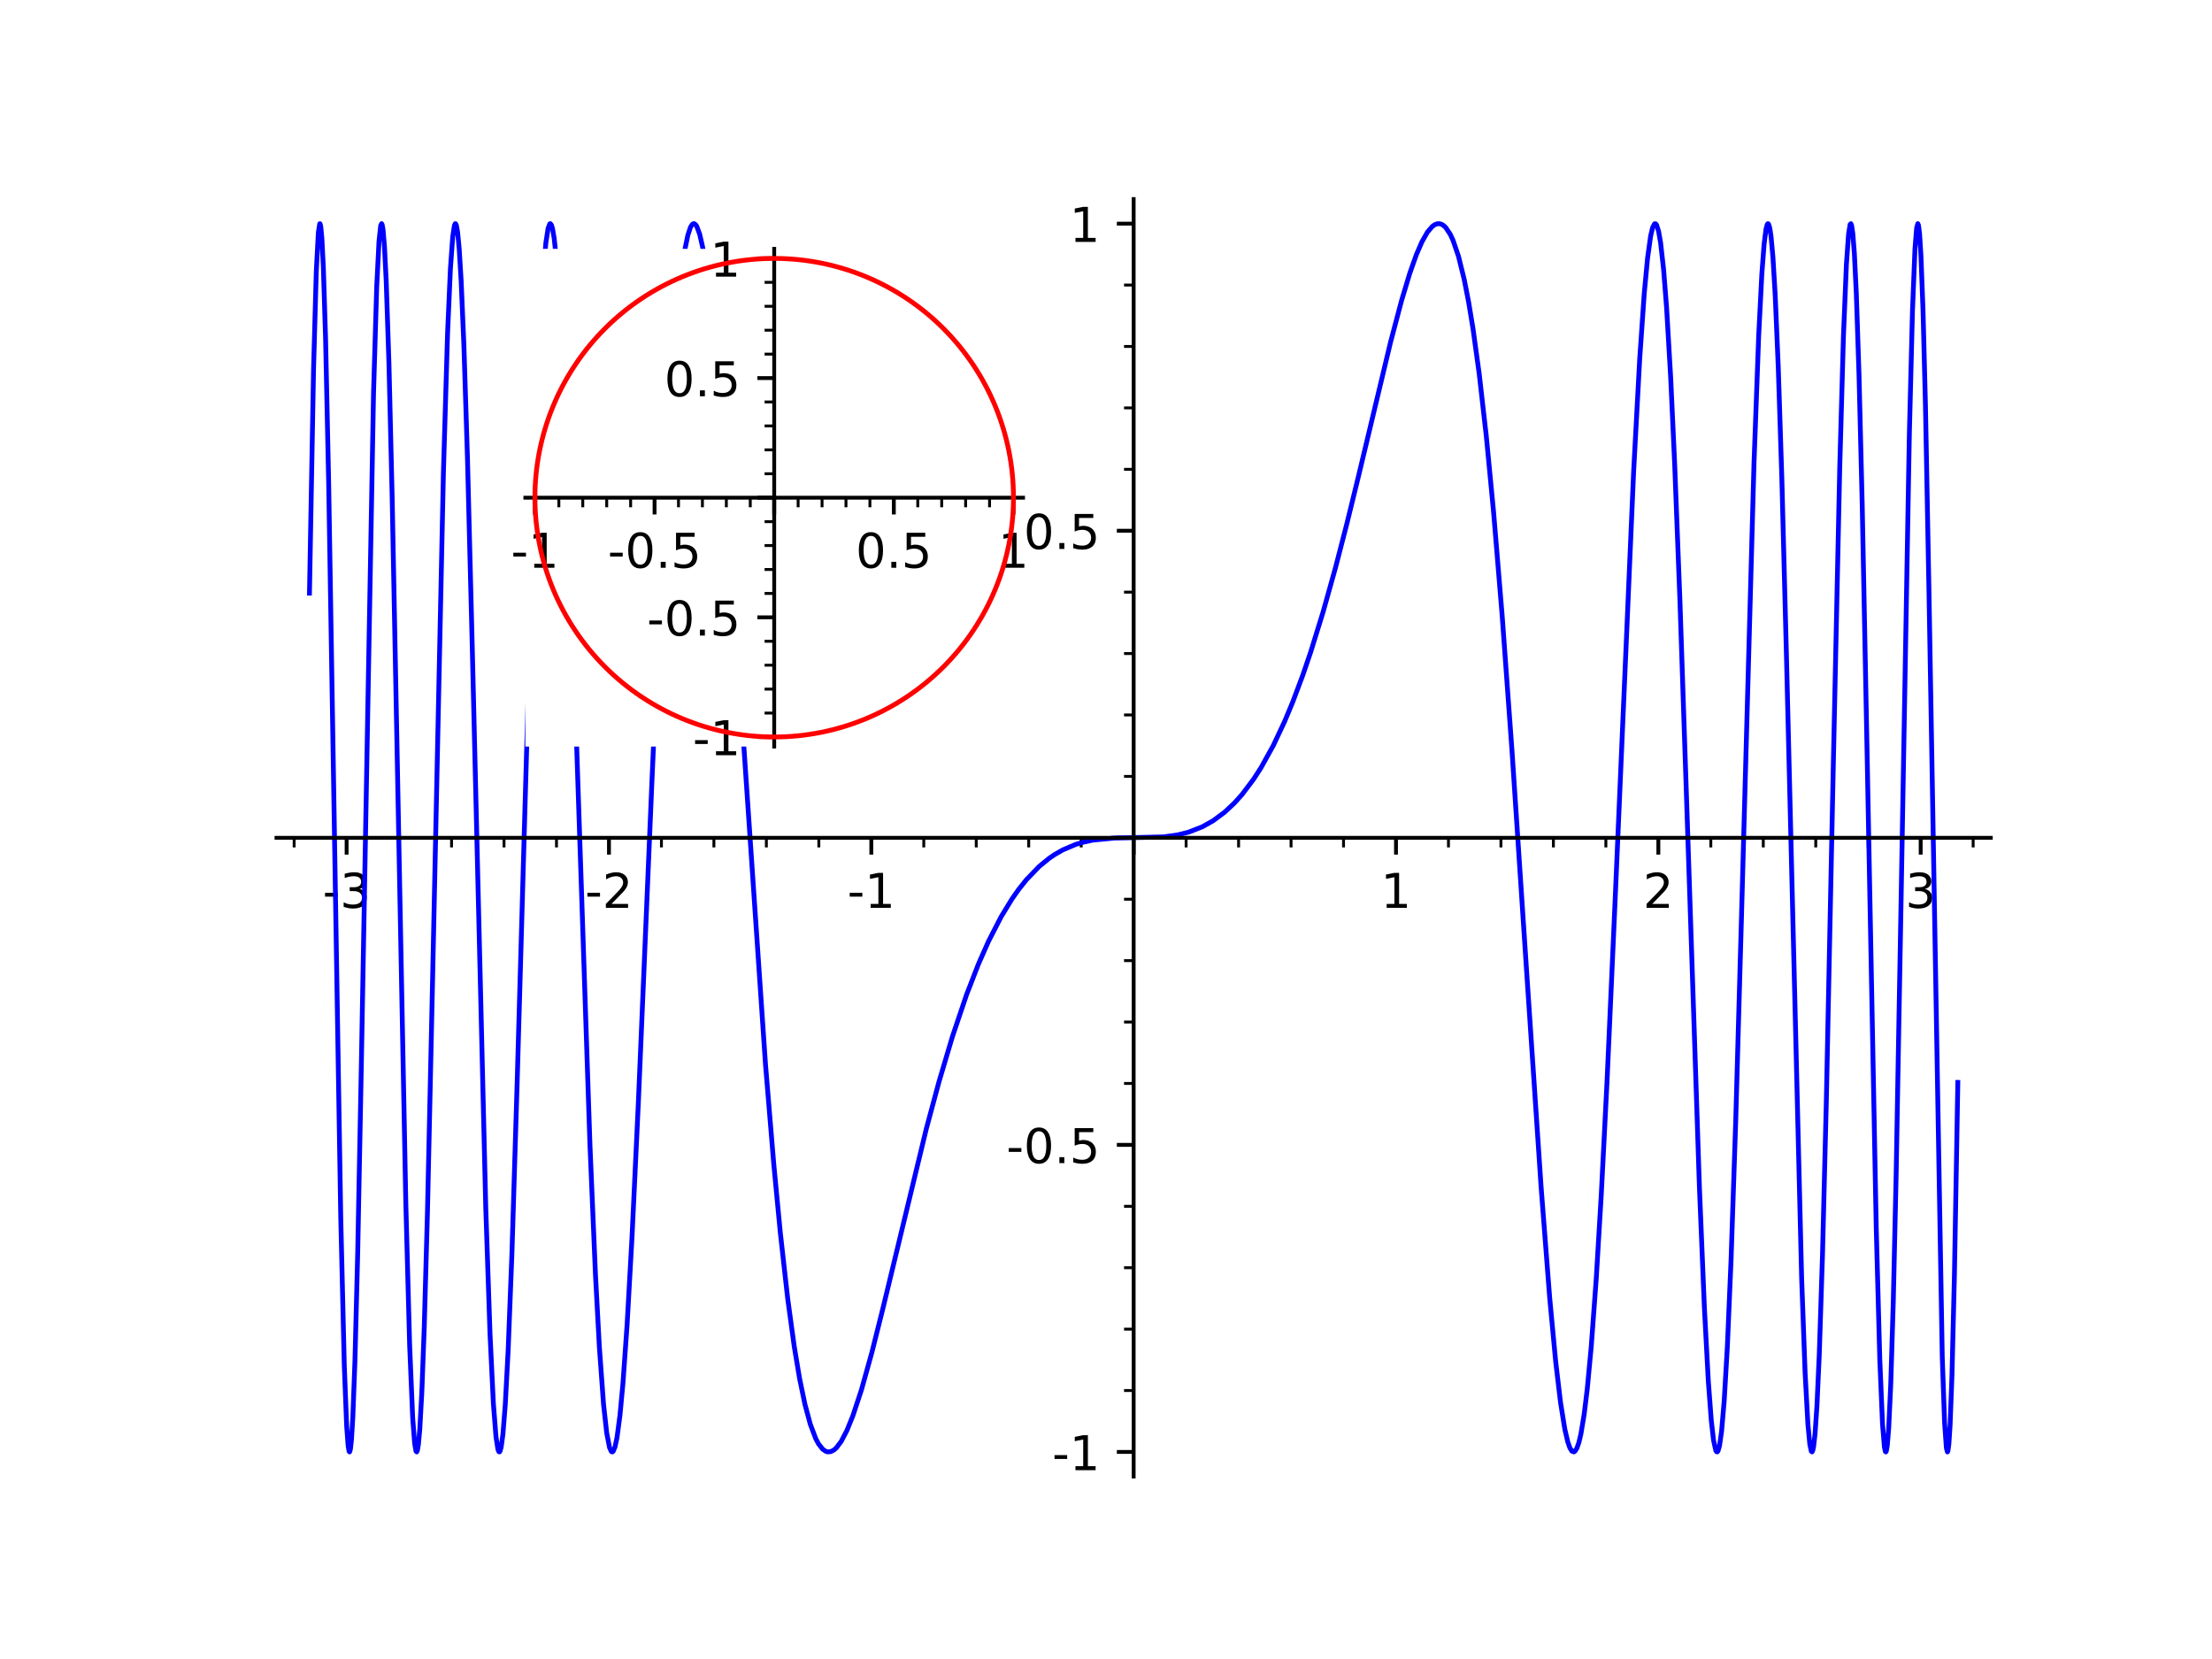 <?xml version="1.0" encoding="utf-8" standalone="no"?>
<!DOCTYPE svg PUBLIC "-//W3C//DTD SVG 1.1//EN"
  "http://www.w3.org/Graphics/SVG/1.1/DTD/svg11.dtd">
<!-- Created with matplotlib (http://matplotlib.org/) -->
<svg height="345.6pt" version="1.1" viewBox="0 0 460.8 345.6" width="460.8pt" xmlns="http://www.w3.org/2000/svg" xmlns:xlink="http://www.w3.org/1999/xlink">
 <defs>
  <style type="text/css">
*{stroke-linecap:butt;stroke-linejoin:round;}
  </style>
 </defs>
 <g id="figure_1">
  <g id="patch_1">
   <path d="M 0 345.6 
L 460.8 345.6 
L 460.8 0 
L 0 0 
z
" style="fill:#ffffff;"/>
  </g>
  <g id="axes_1">
   <g id="patch_2">
    <path d="M 57.6 307.584 
L 414.72 307.584 
L 414.72 41.472 
L 57.6 41.472 
z
" style="fill:#ffffff;"/>
   </g>
   <g id="matplotlib.axis_1">
    <g id="xtick_1">
     <g id="line2d_1">
      <defs>
       <path d="M 0 0 
L 0 3.5 
" id="m6cd6c412a4" style="stroke:#000000;stroke-width:0.8;"/>
      </defs>
      <g>
       <use style="stroke:#000000;stroke-width:0.8;" x="72.206" xlink:href="#m6cd6c412a4" y="174.528"/>
      </g>
     </g>
     <g id="text_1">
      <!-- -3 -->
      <defs>
       <path d="M 4.891 31.391 
L 31.203 31.391 
L 31.203 23.391 
L 4.891 23.391 
z
" id="DejaVuSans-2d"/>
       <path d="M 40.578 39.312 
Q 47.656 37.797 51.625 33 
Q 55.609 28.219 55.609 21.188 
Q 55.609 10.406 48.188 4.484 
Q 40.766 -1.422 27.094 -1.422 
Q 22.516 -1.422 17.656 -0.516 
Q 12.797 0.391 7.625 2.203 
L 7.625 11.719 
Q 11.719 9.328 16.594 8.109 
Q 21.484 6.891 26.812 6.891 
Q 36.078 6.891 40.938 10.547 
Q 45.797 14.203 45.797 21.188 
Q 45.797 27.641 41.281 31.266 
Q 36.766 34.906 28.719 34.906 
L 20.219 34.906 
L 20.219 43.016 
L 29.109 43.016 
Q 36.375 43.016 40.234 45.922 
Q 44.094 48.828 44.094 54.297 
Q 44.094 59.906 40.109 62.906 
Q 36.141 65.922 28.719 65.922 
Q 24.656 65.922 20.016 65.031 
Q 15.375 64.156 9.812 62.312 
L 9.812 71.094 
Q 15.438 72.656 20.344 73.438 
Q 25.25 74.219 29.594 74.219 
Q 40.828 74.219 47.359 69.109 
Q 53.906 64.016 53.906 55.328 
Q 53.906 49.266 50.438 45.094 
Q 46.969 40.922 40.578 39.312 
z
" id="DejaVuSans-33"/>
      </defs>
      <g transform="translate(67.221 189.126)scale(0.1 -0.1)">
       <use xlink:href="#DejaVuSans-2d"/>
       <use x="36.084" xlink:href="#DejaVuSans-33"/>
      </g>
     </g>
    </g>
    <g id="xtick_2">
     <g id="line2d_2">
      <g>
       <use style="stroke:#000000;stroke-width:0.8;" x="126.857" xlink:href="#m6cd6c412a4" y="174.528"/>
      </g>
     </g>
     <g id="text_2">
      <!-- -2 -->
      <defs>
       <path d="M 19.188 8.297 
L 53.609 8.297 
L 53.609 0 
L 7.328 0 
L 7.328 8.297 
Q 12.938 14.109 22.625 23.891 
Q 32.328 33.688 34.812 36.531 
Q 39.547 41.844 41.422 45.531 
Q 43.312 49.219 43.312 52.781 
Q 43.312 58.594 39.234 62.25 
Q 35.156 65.922 28.609 65.922 
Q 23.969 65.922 18.812 64.312 
Q 13.672 62.703 7.812 59.422 
L 7.812 69.391 
Q 13.766 71.781 18.938 73 
Q 24.125 74.219 28.422 74.219 
Q 39.75 74.219 46.484 68.547 
Q 53.219 62.891 53.219 53.422 
Q 53.219 48.922 51.531 44.891 
Q 49.859 40.875 45.406 35.406 
Q 44.188 33.984 37.641 27.219 
Q 31.109 20.453 19.188 8.297 
z
" id="DejaVuSans-32"/>
      </defs>
      <g transform="translate(121.872 189.126)scale(0.1 -0.1)">
       <use xlink:href="#DejaVuSans-2d"/>
       <use x="36.084" xlink:href="#DejaVuSans-32"/>
      </g>
     </g>
    </g>
    <g id="xtick_3">
     <g id="line2d_3">
      <g>
       <use style="stroke:#000000;stroke-width:0.8;" x="181.509" xlink:href="#m6cd6c412a4" y="174.528"/>
      </g>
     </g>
     <g id="text_3">
      <!-- -1 -->
      <defs>
       <path d="M 12.406 8.297 
L 28.516 8.297 
L 28.516 63.922 
L 10.984 60.406 
L 10.984 69.391 
L 28.422 72.906 
L 38.281 72.906 
L 38.281 8.297 
L 54.391 8.297 
L 54.391 0 
L 12.406 0 
z
" id="DejaVuSans-31"/>
      </defs>
      <g transform="translate(176.523 189.126)scale(0.1 -0.1)">
       <use xlink:href="#DejaVuSans-2d"/>
       <use x="36.084" xlink:href="#DejaVuSans-31"/>
      </g>
     </g>
    </g>
    <g id="xtick_4">
     <g id="line2d_4">
      <g>
       <use style="stroke:#000000;stroke-width:0.8;" x="236.16" xlink:href="#m6cd6c412a4" y="174.528"/>
      </g>
     </g>
    </g>
    <g id="xtick_5">
     <g id="line2d_5">
      <g>
       <use style="stroke:#000000;stroke-width:0.8;" x="290.811" xlink:href="#m6cd6c412a4" y="174.528"/>
      </g>
     </g>
     <g id="text_4">
      <!-- 1 -->
      <g transform="translate(287.63 189.126)scale(0.1 -0.1)">
       <use xlink:href="#DejaVuSans-31"/>
      </g>
     </g>
    </g>
    <g id="xtick_6">
     <g id="line2d_6">
      <g>
       <use style="stroke:#000000;stroke-width:0.8;" x="345.463" xlink:href="#m6cd6c412a4" y="174.528"/>
      </g>
     </g>
     <g id="text_5">
      <!-- 2 -->
      <g transform="translate(342.281 189.126)scale(0.1 -0.1)">
       <use xlink:href="#DejaVuSans-32"/>
      </g>
     </g>
    </g>
    <g id="xtick_7">
     <g id="line2d_7">
      <g>
       <use style="stroke:#000000;stroke-width:0.8;" x="400.114" xlink:href="#m6cd6c412a4" y="174.528"/>
      </g>
     </g>
     <g id="text_6">
      <!-- 3 -->
      <g transform="translate(396.933 189.126)scale(0.1 -0.1)">
       <use xlink:href="#DejaVuSans-33"/>
      </g>
     </g>
    </g>
    <g id="xtick_8">
     <g id="line2d_8">
      <defs>
       <path d="M 0 0 
L 0 2 
" id="m70b6f3f973" style="stroke:#000000;stroke-width:0.6;"/>
      </defs>
      <g>
       <use style="stroke:#000000;stroke-width:0.6;" x="61.276" xlink:href="#m70b6f3f973" y="174.528"/>
      </g>
     </g>
    </g>
    <g id="xtick_9">
     <g id="line2d_9">
      <g>
       <use style="stroke:#000000;stroke-width:0.6;" x="83.136" xlink:href="#m70b6f3f973" y="174.528"/>
      </g>
     </g>
    </g>
    <g id="xtick_10">
     <g id="line2d_10">
      <g>
       <use style="stroke:#000000;stroke-width:0.6;" x="94.066" xlink:href="#m70b6f3f973" y="174.528"/>
      </g>
     </g>
    </g>
    <g id="xtick_11">
     <g id="line2d_11">
      <g>
       <use style="stroke:#000000;stroke-width:0.6;" x="104.997" xlink:href="#m70b6f3f973" y="174.528"/>
      </g>
     </g>
    </g>
    <g id="xtick_12">
     <g id="line2d_12">
      <g>
       <use style="stroke:#000000;stroke-width:0.6;" x="115.927" xlink:href="#m70b6f3f973" y="174.528"/>
      </g>
     </g>
    </g>
    <g id="xtick_13">
     <g id="line2d_13">
      <g>
       <use style="stroke:#000000;stroke-width:0.6;" x="137.788" xlink:href="#m70b6f3f973" y="174.528"/>
      </g>
     </g>
    </g>
    <g id="xtick_14">
     <g id="line2d_14">
      <g>
       <use style="stroke:#000000;stroke-width:0.6;" x="148.718" xlink:href="#m70b6f3f973" y="174.528"/>
      </g>
     </g>
    </g>
    <g id="xtick_15">
     <g id="line2d_15">
      <g>
       <use style="stroke:#000000;stroke-width:0.6;" x="159.648" xlink:href="#m70b6f3f973" y="174.528"/>
      </g>
     </g>
    </g>
    <g id="xtick_16">
     <g id="line2d_16">
      <g>
       <use style="stroke:#000000;stroke-width:0.6;" x="170.578" xlink:href="#m70b6f3f973" y="174.528"/>
      </g>
     </g>
    </g>
    <g id="xtick_17">
     <g id="line2d_17">
      <g>
       <use style="stroke:#000000;stroke-width:0.6;" x="192.439" xlink:href="#m70b6f3f973" y="174.528"/>
      </g>
     </g>
    </g>
    <g id="xtick_18">
     <g id="line2d_18">
      <g>
       <use style="stroke:#000000;stroke-width:0.6;" x="203.369" xlink:href="#m70b6f3f973" y="174.528"/>
      </g>
     </g>
    </g>
    <g id="xtick_19">
     <g id="line2d_19">
      <g>
       <use style="stroke:#000000;stroke-width:0.6;" x="214.299" xlink:href="#m70b6f3f973" y="174.528"/>
      </g>
     </g>
    </g>
    <g id="xtick_20">
     <g id="line2d_20">
      <g>
       <use style="stroke:#000000;stroke-width:0.6;" x="225.23" xlink:href="#m70b6f3f973" y="174.528"/>
      </g>
     </g>
    </g>
    <g id="xtick_21">
     <g id="line2d_21">
      <g>
       <use style="stroke:#000000;stroke-width:0.6;" x="247.09" xlink:href="#m70b6f3f973" y="174.528"/>
      </g>
     </g>
    </g>
    <g id="xtick_22">
     <g id="line2d_22">
      <g>
       <use style="stroke:#000000;stroke-width:0.6;" x="258.021" xlink:href="#m70b6f3f973" y="174.528"/>
      </g>
     </g>
    </g>
    <g id="xtick_23">
     <g id="line2d_23">
      <g>
       <use style="stroke:#000000;stroke-width:0.6;" x="268.951" xlink:href="#m70b6f3f973" y="174.528"/>
      </g>
     </g>
    </g>
    <g id="xtick_24">
     <g id="line2d_24">
      <g>
       <use style="stroke:#000000;stroke-width:0.6;" x="279.881" xlink:href="#m70b6f3f973" y="174.528"/>
      </g>
     </g>
    </g>
    <g id="xtick_25">
     <g id="line2d_25">
      <g>
       <use style="stroke:#000000;stroke-width:0.6;" x="301.742" xlink:href="#m70b6f3f973" y="174.528"/>
      </g>
     </g>
    </g>
    <g id="xtick_26">
     <g id="line2d_26">
      <g>
       <use style="stroke:#000000;stroke-width:0.6;" x="312.672" xlink:href="#m70b6f3f973" y="174.528"/>
      </g>
     </g>
    </g>
    <g id="xtick_27">
     <g id="line2d_27">
      <g>
       <use style="stroke:#000000;stroke-width:0.6;" x="323.602" xlink:href="#m70b6f3f973" y="174.528"/>
      </g>
     </g>
    </g>
    <g id="xtick_28">
     <g id="line2d_28">
      <g>
       <use style="stroke:#000000;stroke-width:0.6;" x="334.532" xlink:href="#m70b6f3f973" y="174.528"/>
      </g>
     </g>
    </g>
    <g id="xtick_29">
     <g id="line2d_29">
      <g>
       <use style="stroke:#000000;stroke-width:0.6;" x="356.393" xlink:href="#m70b6f3f973" y="174.528"/>
      </g>
     </g>
    </g>
    <g id="xtick_30">
     <g id="line2d_30">
      <g>
       <use style="stroke:#000000;stroke-width:0.6;" x="367.323" xlink:href="#m70b6f3f973" y="174.528"/>
      </g>
     </g>
    </g>
    <g id="xtick_31">
     <g id="line2d_31">
      <g>
       <use style="stroke:#000000;stroke-width:0.6;" x="378.254" xlink:href="#m70b6f3f973" y="174.528"/>
      </g>
     </g>
    </g>
    <g id="xtick_32">
     <g id="line2d_32">
      <g>
       <use style="stroke:#000000;stroke-width:0.6;" x="389.184" xlink:href="#m70b6f3f973" y="174.528"/>
      </g>
     </g>
    </g>
    <g id="xtick_33">
     <g id="line2d_33">
      <g>
       <use style="stroke:#000000;stroke-width:0.6;" x="411.044" xlink:href="#m70b6f3f973" y="174.528"/>
      </g>
     </g>
    </g>
   </g>
   <g id="matplotlib.axis_2">
    <g id="ytick_1">
     <g id="line2d_34">
      <defs>
       <path d="M 0 0 
L -3.5 0 
" id="mb4e66fe6cf" style="stroke:#000000;stroke-width:0.8;"/>
      </defs>
      <g>
       <use style="stroke:#000000;stroke-width:0.8;" x="236.16" xlink:href="#mb4e66fe6cf" y="302.467"/>
      </g>
     </g>
     <g id="text_7">
      <!-- -1 -->
      <g transform="translate(219.19 306.266)scale(0.1 -0.1)">
       <use xlink:href="#DejaVuSans-2d"/>
       <use x="36.084" xlink:href="#DejaVuSans-31"/>
      </g>
     </g>
    </g>
    <g id="ytick_2">
     <g id="line2d_35">
      <g>
       <use style="stroke:#000000;stroke-width:0.8;" x="236.16" xlink:href="#mb4e66fe6cf" y="238.498"/>
      </g>
     </g>
     <g id="text_8">
      <!-- -0.5 -->
      <defs>
       <path d="M 31.781 66.406 
Q 24.172 66.406 20.328 58.906 
Q 16.5 51.422 16.5 36.375 
Q 16.5 21.391 20.328 13.891 
Q 24.172 6.391 31.781 6.391 
Q 39.453 6.391 43.281 13.891 
Q 47.125 21.391 47.125 36.375 
Q 47.125 51.422 43.281 58.906 
Q 39.453 66.406 31.781 66.406 
z
M 31.781 74.219 
Q 44.047 74.219 50.516 64.516 
Q 56.984 54.828 56.984 36.375 
Q 56.984 17.969 50.516 8.266 
Q 44.047 -1.422 31.781 -1.422 
Q 19.531 -1.422 13.062 8.266 
Q 6.594 17.969 6.594 36.375 
Q 6.594 54.828 13.062 64.516 
Q 19.531 74.219 31.781 74.219 
z
" id="DejaVuSans-30"/>
       <path d="M 10.688 12.406 
L 21 12.406 
L 21 0 
L 10.688 0 
z
" id="DejaVuSans-2e"/>
       <path d="M 10.797 72.906 
L 49.516 72.906 
L 49.516 64.594 
L 19.828 64.594 
L 19.828 46.734 
Q 21.969 47.469 24.109 47.828 
Q 26.266 48.188 28.422 48.188 
Q 40.625 48.188 47.75 41.5 
Q 54.891 34.812 54.891 23.391 
Q 54.891 11.625 47.562 5.094 
Q 40.234 -1.422 26.906 -1.422 
Q 22.312 -1.422 17.547 -0.641 
Q 12.797 0.141 7.719 1.703 
L 7.719 11.625 
Q 12.109 9.234 16.797 8.062 
Q 21.484 6.891 26.703 6.891 
Q 35.156 6.891 40.078 11.328 
Q 45.016 15.766 45.016 23.391 
Q 45.016 31 40.078 35.438 
Q 35.156 39.891 26.703 39.891 
Q 22.75 39.891 18.812 39.016 
Q 14.891 38.141 10.797 36.281 
z
" id="DejaVuSans-35"/>
      </defs>
      <g transform="translate(209.649 242.297)scale(0.1 -0.1)">
       <use xlink:href="#DejaVuSans-2d"/>
       <use x="36.084" xlink:href="#DejaVuSans-30"/>
       <use x="99.707" xlink:href="#DejaVuSans-2e"/>
       <use x="131.494" xlink:href="#DejaVuSans-35"/>
      </g>
     </g>
    </g>
    <g id="ytick_3">
     <g id="line2d_36">
      <g>
       <use style="stroke:#000000;stroke-width:0.8;" x="236.16" xlink:href="#mb4e66fe6cf" y="174.528"/>
      </g>
     </g>
    </g>
    <g id="ytick_4">
     <g id="line2d_37">
      <g>
       <use style="stroke:#000000;stroke-width:0.8;" x="236.16" xlink:href="#mb4e66fe6cf" y="110.559"/>
      </g>
     </g>
     <g id="text_9">
      <!-- 0.5 -->
      <g transform="translate(213.257 114.358)scale(0.1 -0.1)">
       <use xlink:href="#DejaVuSans-30"/>
       <use x="63.623" xlink:href="#DejaVuSans-2e"/>
       <use x="95.41" xlink:href="#DejaVuSans-35"/>
      </g>
     </g>
    </g>
    <g id="ytick_5">
     <g id="line2d_38">
      <g>
       <use style="stroke:#000000;stroke-width:0.8;" x="236.16" xlink:href="#mb4e66fe6cf" y="46.589"/>
      </g>
     </g>
     <g id="text_10">
      <!-- 1 -->
      <g transform="translate(222.798 50.388)scale(0.1 -0.1)">
       <use xlink:href="#DejaVuSans-31"/>
      </g>
     </g>
    </g>
    <g id="ytick_6">
     <g id="line2d_39">
      <defs>
       <path d="M 0 0 
L -2 0 
" id="m793e4e2e86" style="stroke:#000000;stroke-width:0.6;"/>
      </defs>
      <g>
       <use style="stroke:#000000;stroke-width:0.6;" x="236.16" xlink:href="#m793e4e2e86" y="289.673"/>
      </g>
     </g>
    </g>
    <g id="ytick_7">
     <g id="line2d_40">
      <g>
       <use style="stroke:#000000;stroke-width:0.6;" x="236.16" xlink:href="#m793e4e2e86" y="276.879"/>
      </g>
     </g>
    </g>
    <g id="ytick_8">
     <g id="line2d_41">
      <g>
       <use style="stroke:#000000;stroke-width:0.6;" x="236.16" xlink:href="#m793e4e2e86" y="264.085"/>
      </g>
     </g>
    </g>
    <g id="ytick_9">
     <g id="line2d_42">
      <g>
       <use style="stroke:#000000;stroke-width:0.6;" x="236.16" xlink:href="#m793e4e2e86" y="251.291"/>
      </g>
     </g>
    </g>
    <g id="ytick_10">
     <g id="line2d_43">
      <g>
       <use style="stroke:#000000;stroke-width:0.6;" x="236.16" xlink:href="#m793e4e2e86" y="225.704"/>
      </g>
     </g>
    </g>
    <g id="ytick_11">
     <g id="line2d_44">
      <g>
       <use style="stroke:#000000;stroke-width:0.6;" x="236.16" xlink:href="#m793e4e2e86" y="212.91"/>
      </g>
     </g>
    </g>
    <g id="ytick_12">
     <g id="line2d_45">
      <g>
       <use style="stroke:#000000;stroke-width:0.6;" x="236.16" xlink:href="#m793e4e2e86" y="200.116"/>
      </g>
     </g>
    </g>
    <g id="ytick_13">
     <g id="line2d_46">
      <g>
       <use style="stroke:#000000;stroke-width:0.6;" x="236.16" xlink:href="#m793e4e2e86" y="187.322"/>
      </g>
     </g>
    </g>
    <g id="ytick_14">
     <g id="line2d_47">
      <g>
       <use style="stroke:#000000;stroke-width:0.6;" x="236.16" xlink:href="#m793e4e2e86" y="161.734"/>
      </g>
     </g>
    </g>
    <g id="ytick_15">
     <g id="line2d_48">
      <g>
       <use style="stroke:#000000;stroke-width:0.6;" x="236.16" xlink:href="#m793e4e2e86" y="148.94"/>
      </g>
     </g>
    </g>
    <g id="ytick_16">
     <g id="line2d_49">
      <g>
       <use style="stroke:#000000;stroke-width:0.6;" x="236.16" xlink:href="#m793e4e2e86" y="136.146"/>
      </g>
     </g>
    </g>
    <g id="ytick_17">
     <g id="line2d_50">
      <g>
       <use style="stroke:#000000;stroke-width:0.6;" x="236.16" xlink:href="#m793e4e2e86" y="123.352"/>
      </g>
     </g>
    </g>
    <g id="ytick_18">
     <g id="line2d_51">
      <g>
       <use style="stroke:#000000;stroke-width:0.6;" x="236.16" xlink:href="#m793e4e2e86" y="97.765"/>
      </g>
     </g>
    </g>
    <g id="ytick_19">
     <g id="line2d_52">
      <g>
       <use style="stroke:#000000;stroke-width:0.6;" x="236.16" xlink:href="#m793e4e2e86" y="84.971"/>
      </g>
     </g>
    </g>
    <g id="ytick_20">
     <g id="line2d_53">
      <g>
       <use style="stroke:#000000;stroke-width:0.6;" x="236.16" xlink:href="#m793e4e2e86" y="72.177"/>
      </g>
     </g>
    </g>
    <g id="ytick_21">
     <g id="line2d_54">
      <g>
       <use style="stroke:#000000;stroke-width:0.6;" x="236.16" xlink:href="#m793e4e2e86" y="59.383"/>
      </g>
     </g>
    </g>
   </g>
   <g id="line2d_55">
    <path clip-path="url(#pebe876f77d)" d="M 64.468 123.571 
L 65.321 76.779 
L 65.889 56.55 
L 66.316 48.444 
L 66.6 46.615 
L 66.671 46.609 
L 66.82 47.175 
L 67.051 49.605 
L 67.36 55.692 
L 67.82 70.369 
L 68.463 100.47 
L 69.382 156.073 
L 70.982 253.49 
L 71.719 284.41 
L 72.217 297.085 
L 72.52 301.185 
L 72.722 302.352 
L 72.823 302.464 
L 72.996 301.925 
L 73.213 299.962 
L 73.503 295.172 
L 73.938 283.595 
L 74.515 261.032 
L 75.293 220.846 
L 77.814 81.898 
L 78.476 59.731 
L 78.957 50.206 
L 79.315 46.956 
L 79.495 46.591 
L 79.614 46.813 
L 79.794 47.838 
L 80.093 51.358 
L 80.451 58.457 
L 81.025 75.754 
L 81.694 103.613 
L 82.625 151.445 
L 84.537 250.579 
L 85.338 280.304 
L 85.967 295.329 
L 86.378 300.715 
L 86.664 302.318 
L 86.806 302.46 
L 86.949 302.165 
L 87.163 300.912 
L 87.448 297.755 
L 87.876 289.97 
L 88.375 276.63 
L 89.052 252.308 
L 90.122 203.843 
L 92.378 98.191 
L 93.236 69.464 
L 93.825 56.059 
L 94.31 49.324 
L 94.662 46.97 
L 94.832 46.603 
L 94.914 46.604 
L 95.079 46.955 
L 95.325 48.339 
L 95.653 51.751 
L 96.064 58.426 
L 96.638 71.909 
L 97.377 95.297 
L 98.387 135.109 
L 101.197 251.689 
L 102.077 277.842 
L 102.78 292.39 
L 103.329 299.356 
L 103.722 301.903 
L 103.918 302.407 
L 104.04 302.463 
L 104.161 302.325 
L 104.404 301.473 
L 104.768 298.782 
L 105.253 292.664 
L 105.86 281.247 
L 106.637 261.296 
L 107.726 225.805 
L 111.617 89.047 
L 112.534 67.491 
L 113.219 56.104 
L 113.722 50.537 
L 114.182 47.551 
L 114.528 46.641 
L 114.643 46.59 
L 114.873 46.86 
L 115.103 47.623 
L 115.449 49.672 
L 115.865 53.542 
L 116.368 60.136 
L 117.173 74.652 
L 118.178 98.507 
L 119.539 137.681 
L 122.898 238.502 
L 124.043 265.478 
L 124.856 280.581 
L 125.731 292.577 
L 126.388 298.507 
L 126.985 301.577 
L 127.363 302.386 
L 127.552 302.465 
L 127.74 302.33 
L 128.118 301.426 
L 128.532 299.492 
L 129.152 294.824 
L 129.773 288.173 
L 130.627 276.107 
L 131.652 257.876 
L 132.988 229.563 
L 135.815 162.623 
L 137.524 124.205 
L 139.07 94.449 
L 140.269 75.804 
L 141.177 64.621 
L 142.069 56.235 
L 142.738 51.667 
L 143.292 48.998 
L 143.846 47.321 
L 144.216 46.745 
L 144.448 46.6 
L 144.681 46.622 
L 144.914 46.806 
L 145.147 47.151 
L 145.75 48.771 
L 146.353 51.395 
L 146.956 54.959 
L 147.945 62.673 
L 149.11 74.349 
L 150.408 90.026 
L 152.207 115.068 
L 159.465 221.725 
L 161.194 242.549 
L 162.555 256.811 
L 164.089 270.497 
L 165.458 280.524 
L 166.562 287.141 
L 167.677 292.525 
L 168.803 296.702 
L 169.941 299.708 
L 170.511 300.78 
L 171.396 301.91 
L 172.065 302.352 
L 172.399 302.448 
L 173.068 302.401 
L 173.737 302.051 
L 174.239 301.602 
L 175.244 300.261 
L 176.423 298.006 
L 177.685 294.891 
L 179.446 289.55 
L 181.606 281.814 
L 183.964 272.413 
L 192.984 235.087 
L 195.614 225.332 
L 198.412 215.929 
L 201.357 207.203 
L 203.832 200.82 
L 205.956 196.023 
L 208.556 190.969 
L 210.804 187.285 
L 212.226 185.261 
L 213.833 183.245 
L 216.5 180.481 
L 218.576 178.788 
L 219.631 178.067 
L 221.391 177.053 
L 224.084 175.908 
L 225.521 175.472 
L 227.61 175.018 
L 232.075 174.581 
L 242.408 174.337 
L 245.394 173.911 
L 247.654 173.338 
L 250.5 172.217 
L 252.707 170.978 
L 255.106 169.199 
L 257.168 167.265 
L 258.77 165.476 
L 261.164 162.295 
L 262.72 159.875 
L 265.256 155.295 
L 267.616 150.28 
L 269.294 146.251 
L 271.375 140.706 
L 272.983 136.002 
L 275.59 127.601 
L 278.174 118.381 
L 280.54 109.244 
L 282.945 99.428 
L 289.667 71.324 
L 291.983 62.566 
L 293.707 56.853 
L 295.071 53.014 
L 296.224 50.357 
L 297.376 48.335 
L 298.365 47.181 
L 298.859 46.825 
L 299.354 46.628 
L 299.8 46.593 
L 300.246 46.7 
L 300.716 46.972 
L 301.186 47.414 
L 302.126 48.837 
L 302.696 50.067 
L 303.835 53.411 
L 305.017 58.196 
L 305.935 62.889 
L 306.853 68.469 
L 308.144 77.861 
L 309.618 90.818 
L 311.13 106.555 
L 312.93 128.3 
L 314.982 156.486 
L 317.989 201.837 
L 321.035 247.203 
L 322.827 270.348 
L 324.089 283.757 
L 325.08 292.104 
L 325.983 297.742 
L 326.611 300.426 
L 327.029 301.613 
L 327.448 302.295 
L 327.867 302.457 
L 328.076 302.337 
L 328.494 301.69 
L 328.913 300.487 
L 329.332 298.719 
L 330.012 294.621 
L 330.655 289.344 
L 331.488 280.496 
L 332.53 266.314 
L 333.573 248.89 
L 334.77 225.39 
L 336.424 188.356 
L 340.32 98.131 
L 341.581 74.751 
L 342.525 61.154 
L 343.217 53.789 
L 343.843 49.253 
L 344.26 47.436 
L 344.678 46.629 
L 344.886 46.615 
L 345.095 46.864 
L 345.512 48.161 
L 345.93 50.535 
L 346.556 56.121 
L 347.188 64.197 
L 348.031 78.613 
L 348.873 96.863 
L 349.956 125.039 
L 351.332 166.142 
L 354.021 247.33 
L 355.049 272.319 
L 355.875 287.74 
L 356.496 295.967 
L 356.962 300.025 
L 357.428 302.151 
L 357.583 302.416 
L 357.738 302.455 
L 357.893 302.266 
L 358.204 301.201 
L 358.634 298.203 
L 359.183 291.811 
L 359.842 280.461 
L 360.61 262.5 
L 361.59 233.281 
L 362.781 191.044 
L 365.392 96.483 
L 366.366 69.931 
L 367.025 57.059 
L 367.495 50.849 
L 367.889 47.726 
L 368.152 46.746 
L 368.283 46.593 
L 368.415 46.667 
L 368.678 47.501 
L 368.94 49.254 
L 369.334 53.598 
L 369.81 61.534 
L 370.449 76.591 
L 371.195 99.844 
L 372.163 137.16 
L 375.312 266.225 
L 376.034 285.951 
L 376.623 296.716 
L 377.014 300.86 
L 377.327 302.342 
L 377.484 302.456 
L 377.64 302.148 
L 377.816 301.295 
L 378.109 298.685 
L 378.5 292.919 
L 378.988 282.156 
L 379.672 260.992 
L 380.453 229.573 
L 381.893 160.236 
L 383.259 97.086 
L 384.021 70.106 
L 384.642 55.045 
L 385.087 48.767 
L 385.41 46.768 
L 385.571 46.6 
L 385.732 46.993 
L 385.974 48.637 
L 386.297 52.789 
L 386.701 61.057 
L 387.265 78.032 
L 387.932 105.091 
L 388.985 158.653 
L 390.862 256.074 
L 391.596 283.233 
L 392.161 296.623 
L 392.559 301.465 
L 392.757 302.385 
L 392.857 302.462 
L 392.956 302.281 
L 393.155 301.147 
L 393.453 297.52 
L 393.88 288.364 
L 394.406 271.146 
L 394.996 244.963 
L 395.953 191.947 
L 397.757 90.237 
L 398.404 64.754 
L 398.925 51.808 
L 399.272 47.467 
L 399.518 46.59 
L 399.663 46.941 
L 399.88 48.675 
L 400.169 53.223 
L 400.602 64.686 
L 401.108 84.527 
L 401.836 123.005 
L 404.606 282.608 
L 405.092 296.362 
L 405.471 301.676 
L 405.687 302.466 
L 405.795 302.237 
L 405.988 300.789 
L 406.245 296.805 
L 406.631 286.55 
L 407.145 265.514 
L 407.852 225.485 
L 407.852 225.485 
" style="fill:none;stroke:#0000ff;stroke-linecap:square;"/>
   </g>
   <g id="patch_3">
    <path d="M 236.16 307.584 
L 236.16 41.472 
" style="fill:none;stroke:#000000;stroke-linecap:square;stroke-linejoin:miter;stroke-width:0.8;"/>
   </g>
   <g id="patch_4">
    <path d="M 57.6 174.528 
L 414.72 174.528 
" style="fill:none;stroke:#000000;stroke-linecap:square;stroke-linejoin:miter;stroke-width:0.8;"/>
   </g>
  </g>
  <g id="axes_2">
   <g id="patch_5">
    <path d="M 109.44 155.52 
L 213.12 155.52 
L 213.12 51.84 
L 109.44 51.84 
z
" style="fill:#ffffff;"/>
   </g>
   <g id="matplotlib.axis_3">
    <g id="xtick_34">
     <g id="line2d_56">
      <g>
       <use style="stroke:#000000;stroke-width:0.8;" x="111.434" xlink:href="#m6cd6c412a4" y="103.68"/>
      </g>
     </g>
     <g id="text_11">
      <!-- -1 -->
      <g transform="translate(106.449 118.278)scale(0.1 -0.1)">
       <use xlink:href="#DejaVuSans-2d"/>
       <use x="36.084" xlink:href="#DejaVuSans-31"/>
      </g>
     </g>
    </g>
    <g id="xtick_35">
     <g id="line2d_57">
      <g>
       <use style="stroke:#000000;stroke-width:0.8;" x="136.357" xlink:href="#m6cd6c412a4" y="103.68"/>
      </g>
     </g>
     <g id="text_12">
      <!-- -0.5 -->
      <g transform="translate(126.601 118.278)scale(0.1 -0.1)">
       <use xlink:href="#DejaVuSans-2d"/>
       <use x="36.084" xlink:href="#DejaVuSans-30"/>
       <use x="99.707" xlink:href="#DejaVuSans-2e"/>
       <use x="131.494" xlink:href="#DejaVuSans-35"/>
      </g>
     </g>
    </g>
    <g id="xtick_36">
     <g id="line2d_58">
      <g>
       <use style="stroke:#000000;stroke-width:0.8;" x="161.28" xlink:href="#m6cd6c412a4" y="103.68"/>
      </g>
     </g>
    </g>
    <g id="xtick_37">
     <g id="line2d_59">
      <g>
       <use style="stroke:#000000;stroke-width:0.8;" x="186.203" xlink:href="#m6cd6c412a4" y="103.68"/>
      </g>
     </g>
     <g id="text_13">
      <!-- 0.5 -->
      <g transform="translate(178.252 118.278)scale(0.1 -0.1)">
       <use xlink:href="#DejaVuSans-30"/>
       <use x="63.623" xlink:href="#DejaVuSans-2e"/>
       <use x="95.41" xlink:href="#DejaVuSans-35"/>
      </g>
     </g>
    </g>
    <g id="xtick_38">
     <g id="line2d_60">
      <g>
       <use style="stroke:#000000;stroke-width:0.8;" x="211.126" xlink:href="#m6cd6c412a4" y="103.68"/>
      </g>
     </g>
     <g id="text_14">
      <!-- 1 -->
      <g transform="translate(207.945 118.278)scale(0.1 -0.1)">
       <use xlink:href="#DejaVuSans-31"/>
      </g>
     </g>
    </g>
    <g id="xtick_39">
     <g id="line2d_61">
      <g>
       <use style="stroke:#000000;stroke-width:0.6;" x="116.418" xlink:href="#m70b6f3f973" y="103.68"/>
      </g>
     </g>
    </g>
    <g id="xtick_40">
     <g id="line2d_62">
      <g>
       <use style="stroke:#000000;stroke-width:0.6;" x="121.403" xlink:href="#m70b6f3f973" y="103.68"/>
      </g>
     </g>
    </g>
    <g id="xtick_41">
     <g id="line2d_63">
      <g>
       <use style="stroke:#000000;stroke-width:0.6;" x="126.388" xlink:href="#m70b6f3f973" y="103.68"/>
      </g>
     </g>
    </g>
    <g id="xtick_42">
     <g id="line2d_64">
      <g>
       <use style="stroke:#000000;stroke-width:0.6;" x="131.372" xlink:href="#m70b6f3f973" y="103.68"/>
      </g>
     </g>
    </g>
    <g id="xtick_43">
     <g id="line2d_65">
      <g>
       <use style="stroke:#000000;stroke-width:0.6;" x="141.342" xlink:href="#m70b6f3f973" y="103.68"/>
      </g>
     </g>
    </g>
    <g id="xtick_44">
     <g id="line2d_66">
      <g>
       <use style="stroke:#000000;stroke-width:0.6;" x="146.326" xlink:href="#m70b6f3f973" y="103.68"/>
      </g>
     </g>
    </g>
    <g id="xtick_45">
     <g id="line2d_67">
      <g>
       <use style="stroke:#000000;stroke-width:0.6;" x="151.311" xlink:href="#m70b6f3f973" y="103.68"/>
      </g>
     </g>
    </g>
    <g id="xtick_46">
     <g id="line2d_68">
      <g>
       <use style="stroke:#000000;stroke-width:0.6;" x="156.295" xlink:href="#m70b6f3f973" y="103.68"/>
      </g>
     </g>
    </g>
    <g id="xtick_47">
     <g id="line2d_69">
      <g>
       <use style="stroke:#000000;stroke-width:0.6;" x="166.265" xlink:href="#m70b6f3f973" y="103.68"/>
      </g>
     </g>
    </g>
    <g id="xtick_48">
     <g id="line2d_70">
      <g>
       <use style="stroke:#000000;stroke-width:0.6;" x="171.249" xlink:href="#m70b6f3f973" y="103.68"/>
      </g>
     </g>
    </g>
    <g id="xtick_49">
     <g id="line2d_71">
      <g>
       <use style="stroke:#000000;stroke-width:0.6;" x="176.234" xlink:href="#m70b6f3f973" y="103.68"/>
      </g>
     </g>
    </g>
    <g id="xtick_50">
     <g id="line2d_72">
      <g>
       <use style="stroke:#000000;stroke-width:0.6;" x="181.218" xlink:href="#m70b6f3f973" y="103.68"/>
      </g>
     </g>
    </g>
    <g id="xtick_51">
     <g id="line2d_73">
      <g>
       <use style="stroke:#000000;stroke-width:0.6;" x="191.188" xlink:href="#m70b6f3f973" y="103.68"/>
      </g>
     </g>
    </g>
    <g id="xtick_52">
     <g id="line2d_74">
      <g>
       <use style="stroke:#000000;stroke-width:0.6;" x="196.172" xlink:href="#m70b6f3f973" y="103.68"/>
      </g>
     </g>
    </g>
    <g id="xtick_53">
     <g id="line2d_75">
      <g>
       <use style="stroke:#000000;stroke-width:0.6;" x="201.157" xlink:href="#m70b6f3f973" y="103.68"/>
      </g>
     </g>
    </g>
    <g id="xtick_54">
     <g id="line2d_76">
      <g>
       <use style="stroke:#000000;stroke-width:0.6;" x="206.142" xlink:href="#m70b6f3f973" y="103.68"/>
      </g>
     </g>
    </g>
   </g>
   <g id="matplotlib.axis_4">
    <g id="ytick_22">
     <g id="line2d_77">
      <g>
       <use style="stroke:#000000;stroke-width:0.8;" x="161.28" xlink:href="#mb4e66fe6cf" y="153.526"/>
      </g>
     </g>
     <g id="text_15">
      <!-- -1 -->
      <g transform="translate(144.31 157.325)scale(0.1 -0.1)">
       <use xlink:href="#DejaVuSans-2d"/>
       <use x="36.084" xlink:href="#DejaVuSans-31"/>
      </g>
     </g>
    </g>
    <g id="ytick_23">
     <g id="line2d_78">
      <g>
       <use style="stroke:#000000;stroke-width:0.8;" x="161.28" xlink:href="#mb4e66fe6cf" y="128.603"/>
      </g>
     </g>
     <g id="text_16">
      <!-- -0.5 -->
      <g transform="translate(134.769 132.402)scale(0.1 -0.1)">
       <use xlink:href="#DejaVuSans-2d"/>
       <use x="36.084" xlink:href="#DejaVuSans-30"/>
       <use x="99.707" xlink:href="#DejaVuSans-2e"/>
       <use x="131.494" xlink:href="#DejaVuSans-35"/>
      </g>
     </g>
    </g>
    <g id="ytick_24">
     <g id="line2d_79">
      <g>
       <use style="stroke:#000000;stroke-width:0.8;" x="161.28" xlink:href="#mb4e66fe6cf" y="103.68"/>
      </g>
     </g>
    </g>
    <g id="ytick_25">
     <g id="line2d_80">
      <g>
       <use style="stroke:#000000;stroke-width:0.8;" x="161.28" xlink:href="#mb4e66fe6cf" y="78.757"/>
      </g>
     </g>
     <g id="text_17">
      <!-- 0.5 -->
      <g transform="translate(138.377 82.556)scale(0.1 -0.1)">
       <use xlink:href="#DejaVuSans-30"/>
       <use x="63.623" xlink:href="#DejaVuSans-2e"/>
       <use x="95.41" xlink:href="#DejaVuSans-35"/>
      </g>
     </g>
    </g>
    <g id="ytick_26">
     <g id="line2d_81">
      <g>
       <use style="stroke:#000000;stroke-width:0.8;" x="161.28" xlink:href="#mb4e66fe6cf" y="53.834"/>
      </g>
     </g>
     <g id="text_18">
      <!-- 1 -->
      <g transform="translate(147.917 57.633)scale(0.1 -0.1)">
       <use xlink:href="#DejaVuSans-31"/>
      </g>
     </g>
    </g>
    <g id="ytick_27">
     <g id="line2d_82">
      <g>
       <use style="stroke:#000000;stroke-width:0.6;" x="161.28" xlink:href="#m793e4e2e86" y="148.542"/>
      </g>
     </g>
    </g>
    <g id="ytick_28">
     <g id="line2d_83">
      <g>
       <use style="stroke:#000000;stroke-width:0.6;" x="161.28" xlink:href="#m793e4e2e86" y="143.557"/>
      </g>
     </g>
    </g>
    <g id="ytick_29">
     <g id="line2d_84">
      <g>
       <use style="stroke:#000000;stroke-width:0.6;" x="161.28" xlink:href="#m793e4e2e86" y="138.572"/>
      </g>
     </g>
    </g>
    <g id="ytick_30">
     <g id="line2d_85">
      <g>
       <use style="stroke:#000000;stroke-width:0.6;" x="161.28" xlink:href="#m793e4e2e86" y="133.588"/>
      </g>
     </g>
    </g>
    <g id="ytick_31">
     <g id="line2d_86">
      <g>
       <use style="stroke:#000000;stroke-width:0.6;" x="161.28" xlink:href="#m793e4e2e86" y="123.618"/>
      </g>
     </g>
    </g>
    <g id="ytick_32">
     <g id="line2d_87">
      <g>
       <use style="stroke:#000000;stroke-width:0.6;" x="161.28" xlink:href="#m793e4e2e86" y="118.634"/>
      </g>
     </g>
    </g>
    <g id="ytick_33">
     <g id="line2d_88">
      <g>
       <use style="stroke:#000000;stroke-width:0.6;" x="161.28" xlink:href="#m793e4e2e86" y="113.649"/>
      </g>
     </g>
    </g>
    <g id="ytick_34">
     <g id="line2d_89">
      <g>
       <use style="stroke:#000000;stroke-width:0.6;" x="161.28" xlink:href="#m793e4e2e86" y="108.665"/>
      </g>
     </g>
    </g>
    <g id="ytick_35">
     <g id="line2d_90">
      <g>
       <use style="stroke:#000000;stroke-width:0.6;" x="161.28" xlink:href="#m793e4e2e86" y="98.695"/>
      </g>
     </g>
    </g>
    <g id="ytick_36">
     <g id="line2d_91">
      <g>
       <use style="stroke:#000000;stroke-width:0.6;" x="161.28" xlink:href="#m793e4e2e86" y="93.711"/>
      </g>
     </g>
    </g>
    <g id="ytick_37">
     <g id="line2d_92">
      <g>
       <use style="stroke:#000000;stroke-width:0.6;" x="161.28" xlink:href="#m793e4e2e86" y="88.726"/>
      </g>
     </g>
    </g>
    <g id="ytick_38">
     <g id="line2d_93">
      <g>
       <use style="stroke:#000000;stroke-width:0.6;" x="161.28" xlink:href="#m793e4e2e86" y="83.742"/>
      </g>
     </g>
    </g>
    <g id="ytick_39">
     <g id="line2d_94">
      <g>
       <use style="stroke:#000000;stroke-width:0.6;" x="161.28" xlink:href="#m793e4e2e86" y="73.772"/>
      </g>
     </g>
    </g>
    <g id="ytick_40">
     <g id="line2d_95">
      <g>
       <use style="stroke:#000000;stroke-width:0.6;" x="161.28" xlink:href="#m793e4e2e86" y="68.788"/>
      </g>
     </g>
    </g>
    <g id="ytick_41">
     <g id="line2d_96">
      <g>
       <use style="stroke:#000000;stroke-width:0.6;" x="161.28" xlink:href="#m793e4e2e86" y="63.803"/>
      </g>
     </g>
    </g>
    <g id="ytick_42">
     <g id="line2d_97">
      <g>
       <use style="stroke:#000000;stroke-width:0.6;" x="161.28" xlink:href="#m793e4e2e86" y="58.818"/>
      </g>
     </g>
    </g>
   </g>
   <g id="patch_6">
    <path d="M 161.28 155.52 
L 161.28 51.84 
" style="fill:none;stroke:#000000;stroke-linecap:square;stroke-linejoin:miter;stroke-width:0.8;"/>
   </g>
   <g id="patch_7">
    <path d="M 109.44 103.68 
L 213.12 103.68 
" style="fill:none;stroke:#000000;stroke-linecap:square;stroke-linejoin:miter;stroke-width:0.8;"/>
   </g>
   <g id="patch_8">
    <path clip-path="url(#pebefd69b90)" d="M 161.28 153.526 
C 174.499 153.526 187.179 148.274 196.527 138.927 
C 205.874 129.579 211.126 116.899 211.126 103.68 
C 211.126 90.461 205.874 77.781 196.527 68.433 
C 187.179 59.086 174.499 53.834 161.28 53.834 
C 148.061 53.834 135.381 59.086 126.033 68.433 
C 116.686 77.781 111.434 90.461 111.434 103.68 
C 111.434 116.899 116.686 129.579 126.033 138.927 
C 135.381 148.274 148.061 153.526 161.28 153.526 
z
" style="fill:none;stroke:#ff0000;stroke-linejoin:miter;"/>
   </g>
  </g>
 </g>
 <defs>
  <clipPath id="pebe876f77d">
   <rect height="266.112" width="357.12" x="57.6" y="41.472"/>
  </clipPath>
  <clipPath id="pebefd69b90">
   <rect height="103.68" width="103.68" x="109.44" y="51.84"/>
  </clipPath>
 </defs>
</svg>
